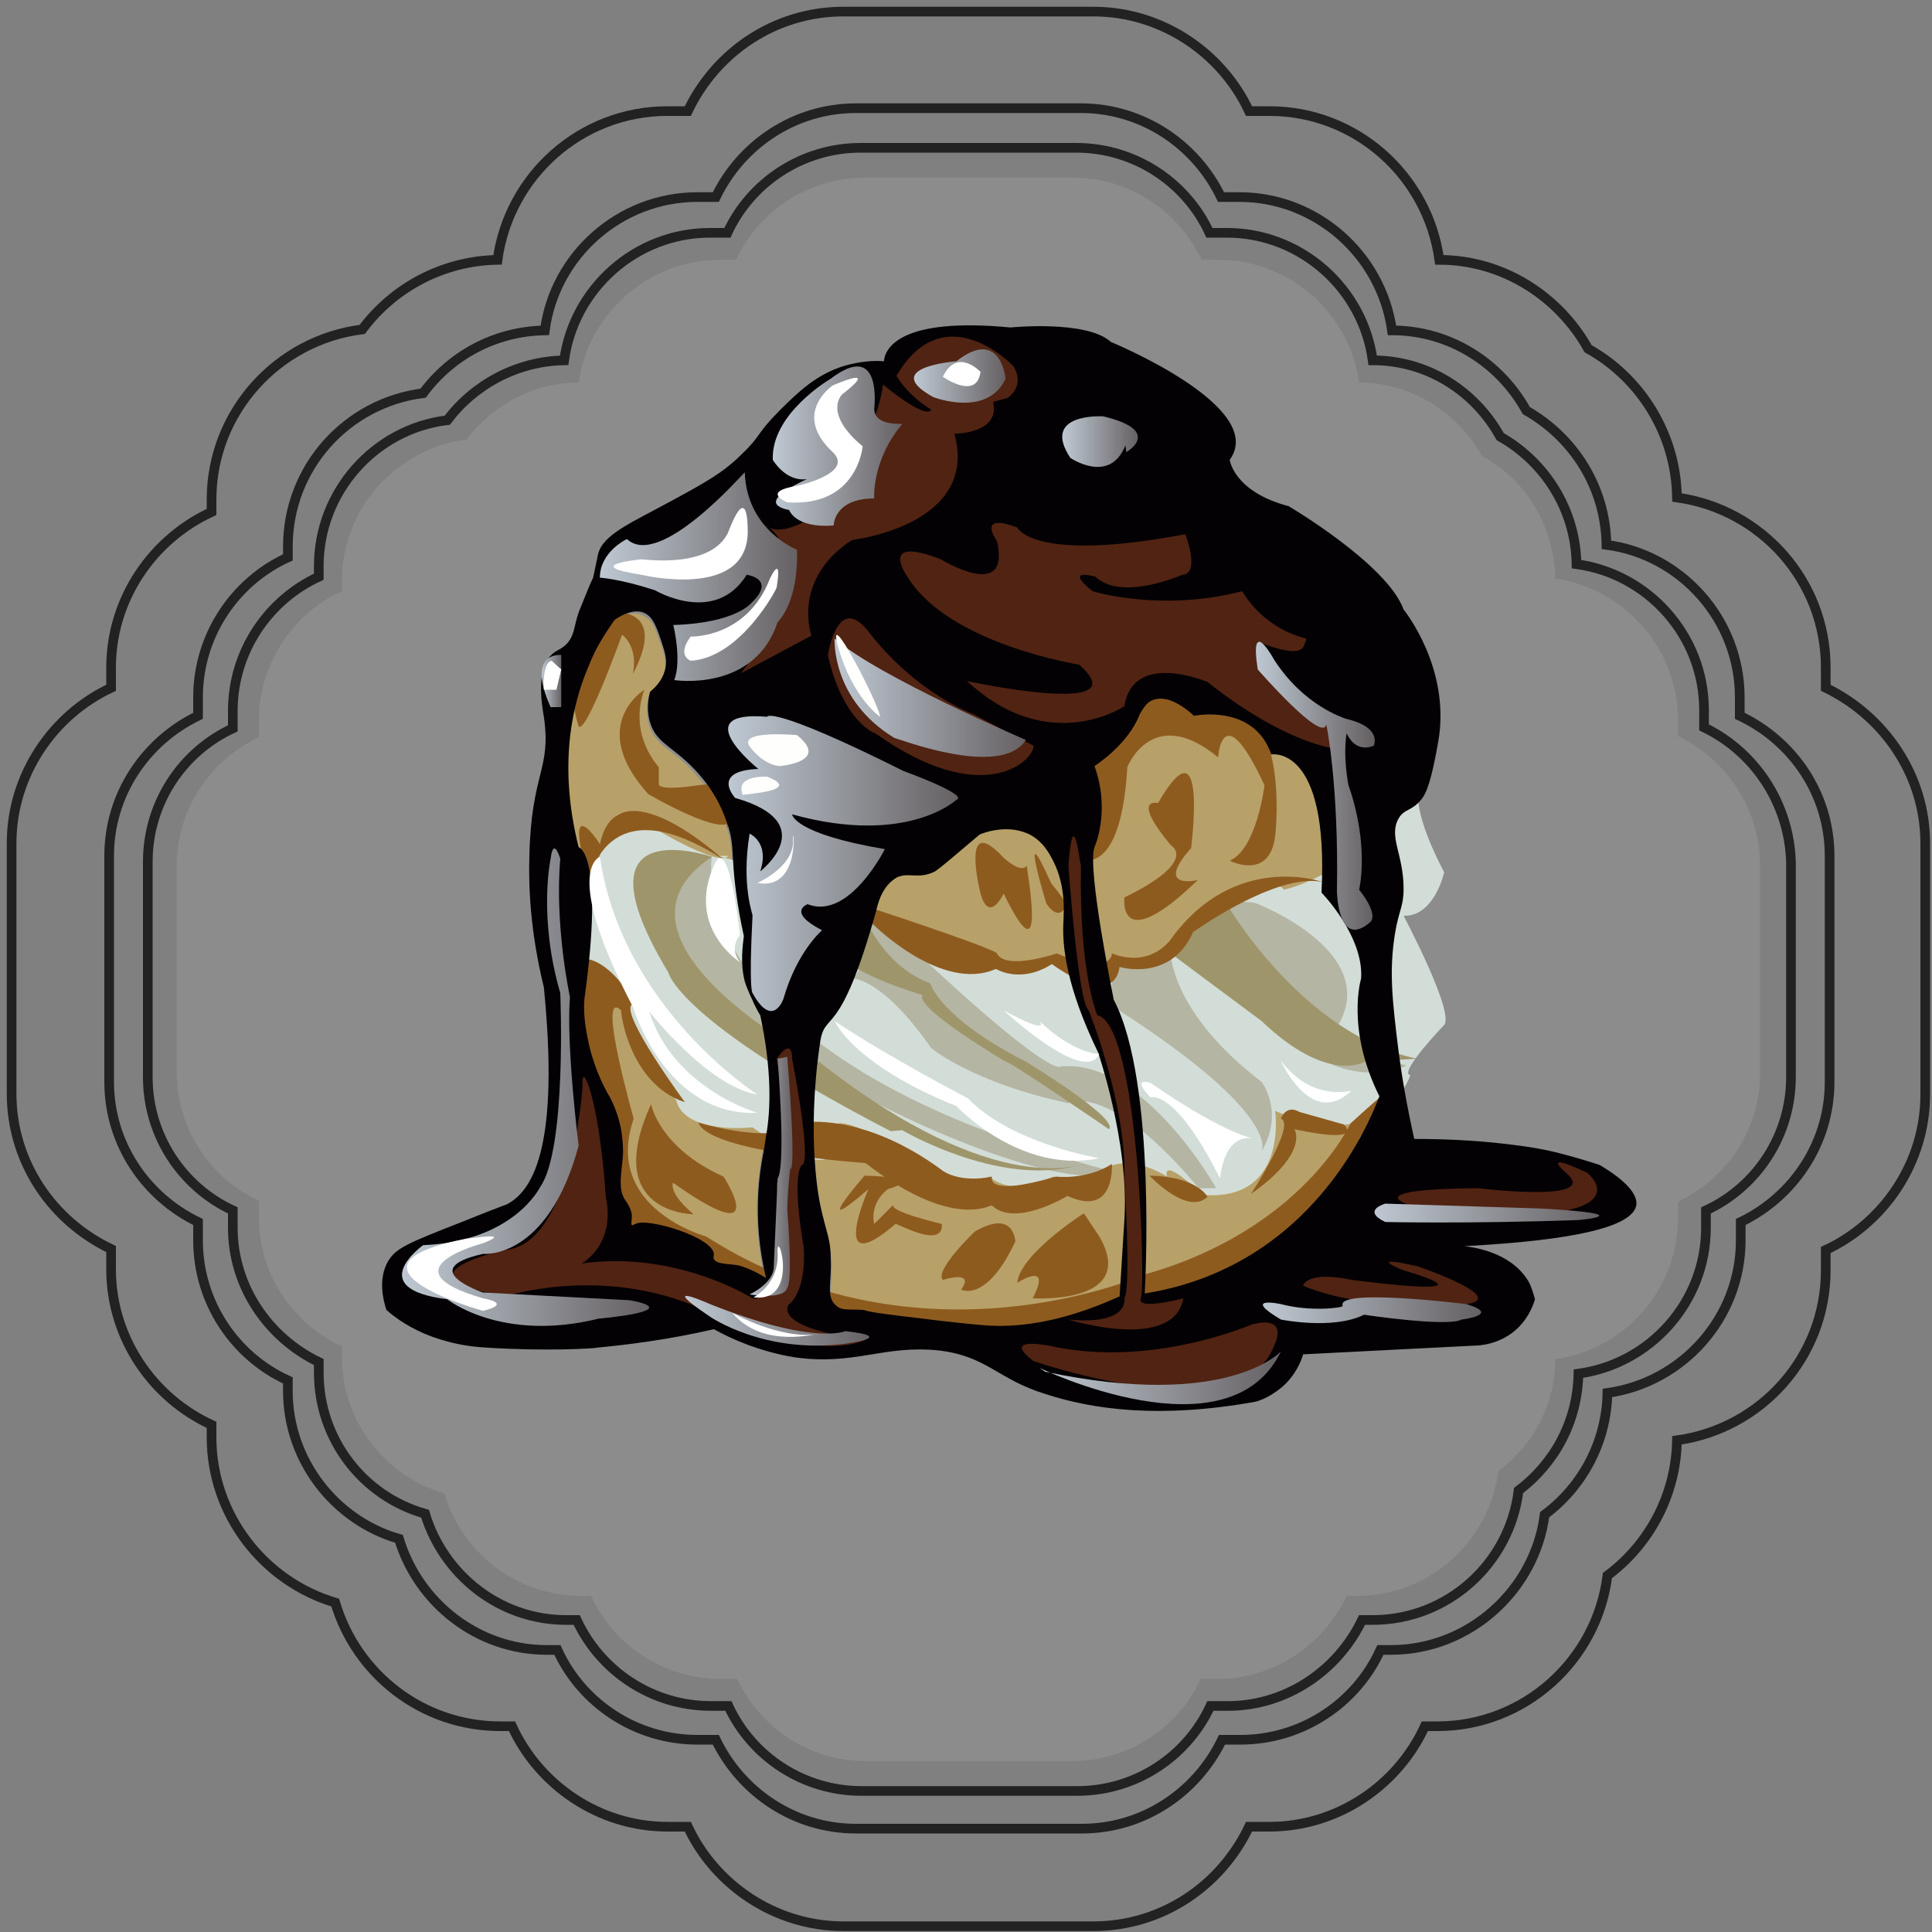 <?xml version="1.0" encoding="utf-8"?>
<svg version="1.1" id="Capa_1" xmlns="http://www.w3.org/2000/svg" xmlns:xlink="http://www.w3.org/1999/xlink" x="0px" y="0px"
	 viewBox="0 0 200 200" style="enable-background:new 0 0 200 200;" xml:space="preserve">
<rect x="0" y="0" width="200" height="200" fill="#808080" stroke="none"/>
<style type="text/css">
	.st0{fill:transparent;stroke:#222;stroke-miterlimit:10;opacity:1;}
	.st1{opacity:.1;fill:#fff;}
	.st2{fill:#B8A168;}
	.st3{fill:#D3DDD7;}
	.st4{fill:#B4B5A3;}
	.st5{fill:#9F956B;}
	.st6{fill:#8E5B1F;}
	.st7{fill:url(#XMLID_2_);}
	.st8{fill:#512312;}
	.st9{fill:url(#XMLID_3_);}
	.st10{fill:url(#XMLID_86_);}
	.st11{fill:url(#XMLID_87_);}
	.st12{fill:url(#XMLID_88_);}
	.st13{fill:url(#XMLID_89_);}
	.st14{fill:url(#XMLID_90_);}
	.st15{fill:url(#XMLID_91_);}
	.st16{fill:url(#XMLID_92_);}
	.st17{fill:url(#XMLID_93_);}
	.st18{fill:url(#XMLID_94_);}
	.st19{fill:url(#XMLID_95_);}
	.st20{fill:url(#XMLID_96_);}
	.st21{fill:url(#XMLID_97_);}
	.st22{fill:url(#XMLID_98_);}
	.st23{fill:url(#XMLID_99_);}
	.st24{fill:url(#XMLID_100_);}
	.st25{fill:url(#XMLID_101_);}
	.st26{fill:url(#XMLID_102_);}
	.st27{fill:#FFFFFF;}
	.st28{fill:#FEFEFD;}
</style>
<g id="ejemplo5">
	<path id="XMLID_83_" class="st0" d="M189,71.2v-2.1c0-9-6.7-16.4-15.4-17.6c-0.1-6.6-3.8-12.4-9.2-15.4c-3-5.4-8.8-9.2-15.4-9.2
		c-1.2-8.7-8.6-15.4-17.6-15.4h-2.1c-2.8-6-9-10.3-16.1-10.3H87.3c-7.1,0-13.2,4.2-16.1,10.3h-2.1c-9,0-16.4,6.7-17.6,15.4
		c-5.7,0.1-10.8,2.9-14,7.2c-8.8,1.1-15.6,8.6-15.6,17.6V53c-6.1,2.8-10.4,9-10.4,16.1v2.1c-6,2.8-10.3,9-10.3,16.1v25.9
		c0,7.1,4.2,13.2,10.3,16.1v2.1c0,7.1,4.3,13.3,10.4,16.1v1.3c0,8,5.4,14.9,12.8,17.1c2.2,7.4,9,12.8,17.1,12.8H53
		c2.8,6.1,9,10.4,16.1,10.4h2.1c2.8,6,9,10.3,16.1,10.3h25.9c7.1,0,13.2-4.2,16.1-10.3h2.1c7.1,0,13.3-4.3,16.1-10.4h1.3
		c9,0,16.5-6.8,17.6-15.6c4.3-3.2,7.1-8.3,7.2-14c8.7-1.2,15.4-8.6,15.4-17.6v-2.1c6-2.8,10.3-9,10.3-16.1V87.3
		C199.3,80.2,195,74.1,189,71.2z"/>
	<path id="XMLID_82_" class="st0" d="M180.1,74.1v-1.9c0-8.1-6.1-14.8-13.8-15.8c-0.1-6-3.4-11.1-8.3-13.9
		c-2.7-4.9-7.9-8.3-13.9-8.3c-1.1-7.8-7.8-13.8-15.8-13.8h-1.9c-2.6-5.4-8.1-9.2-14.5-9.2H88.6c-6.4,0-11.9,3.8-14.5,9.2h-1.9
		c-8.1,0-14.8,6.1-15.8,13.8c-5.2,0.1-9.7,2.6-12.6,6.5c-7.9,1-14,7.7-14,15.9v1.1c-5.5,2.5-9.3,8.1-9.3,14.5v1.9
		c-5.4,2.6-9.2,8.1-9.2,14.5V112c0,6.4,3.8,11.9,9.2,14.5v1.9c0,6.4,3.8,12,9.3,14.5v1.1c0,7.2,4.9,13.4,11.5,15.3
		c2,6.6,8.1,11.5,15.3,11.5h1.1c2.5,5.5,8.1,9.3,14.5,9.3h1.9c2.6,5.4,8.1,9.2,14.5,9.2h23.4c6.4,0,11.9-3.8,14.5-9.2h1.9
		c6.4,0,12-3.8,14.5-9.3h1.1c8.1,0,14.9-6.2,15.9-14c3.9-2.9,6.4-7.5,6.5-12.6c7.8-1.1,13.8-7.8,13.8-15.8v-1.9
		c5.4-2.6,9.2-8.1,9.2-14.5V88.6C189.4,82.2,185.6,76.7,180.1,74.1z"/>
	<path id="XMLID_81_" class="st0" d="M176.4,75.3v-1.8c0-7.7-5.8-14.1-13.2-15.1c-0.1-5.7-3.3-10.6-7.9-13.2
		c-2.6-4.7-7.5-7.9-13.2-7.9c-1-7.4-7.4-13.2-15.1-13.2h-1.8c-2.4-5.2-7.7-8.8-13.8-8.8H89.1c-6.1,0-11.4,3.6-13.8,8.8h-1.8
		c-7.7,0-14.1,5.8-15.1,13.2c-4.9,0.1-9.3,2.5-12.1,6.2C38.8,44.4,33,50.9,33,58.6v1.1c-5.2,2.4-8.9,7.7-8.9,13.9v1.8
		c-5.2,2.4-8.8,7.7-8.8,13.8v22.3c0,6.1,3.6,11.4,8.8,13.8v1.8c0,6.1,3.7,11.4,8.9,13.9v1.1c0,6.9,4.6,12.8,11,14.6
		c1.9,6.3,7.7,11,14.6,11h1.1c2.4,5.2,7.7,8.9,13.9,8.9h1.8c2.4,5.2,7.7,8.8,13.8,8.8h22.3c6.1,0,11.4-3.6,13.8-8.8h1.8
		c6.1,0,11.4-3.7,13.9-8.9h1.1c7.8,0,14.2-5.9,15.1-13.4c3.7-2.8,6.1-7.1,6.2-12.1c7.4-1,13.2-7.4,13.2-15.1v-1.8
		c5.2-2.4,8.8-7.7,8.8-13.8V89.2C185.2,83.1,181.6,77.8,176.4,75.3z"/>
	<path id="XMLID_80_" class="st1" d="M173.7,76.2v-1.7c0-7.4-5.6-13.6-12.7-14.6c-0.1-5.5-3.1-10.3-7.6-12.7
		c-2.5-4.5-7.3-7.6-12.7-7.6c-1-7.2-7.2-12.7-14.6-12.7h-1.7c-2.4-5-7.4-8.5-13.3-8.5H89.5c-5.9,0-11,3.5-13.3,8.5h-1.7
		c-7.4,0-13.6,5.6-14.6,12.7c-4.7,0-9,2.4-11.6,5.9c-7.2,0.9-12.9,7.1-12.9,14.6v1.1c-5.1,2.3-8.6,7.5-8.6,13.4v1.7
		c-5,2.4-8.5,7.4-8.5,13.3V111c0,5.9,3.5,11,8.5,13.3v1.7c0,5.9,3.5,11,8.6,13.4v1.1c0,6.7,4.5,12.3,10.6,14.1
		c1.8,6.1,7.5,10.6,14.1,10.6h1.1c2.3,5.1,7.5,8.6,13.4,8.6h1.7c2.4,5,7.4,8.5,13.3,8.5H111c5.9,0,11-3.5,13.3-8.5h1.7
		c5.9,0,11-3.5,13.4-8.6h1.1c7.5,0,13.7-5.7,14.6-12.9c3.6-2.7,5.9-6.9,5.9-11.6c7.2-1,12.7-7.2,12.7-14.6v-1.7
		c5-2.4,8.5-7.4,8.5-13.3V89.6C182.2,83.7,178.7,78.6,173.7,76.2z"/>
	<g id="ejemplo5_1_">
		<g id="pasta_y_nata_4_">
			<g id="XMLID_76_">
				<path id="XMLID_79_" class="st2" d="M140.8,101.2c0,0-1.6,5.2,1.9,12.2c0,0-5.4,17.5-24.2,20.5c0,0,1.3-21.8-3.2-30.4
					c0,0-2.8-13.6-2-15.8c0,0,1.7-3.7,0-8.4c0,0,3.5-2.2,4.7-5.4c0.2-0.3,0.4-0.7,0.7-1c0,0,1.5-1.9,4.9,1.2c0,0,6.2-1.3,8,4
					c0,0,6-1.1,5.2,14.3C136.7,92.3,141.2,96.8,140.8,101.2z"/>
				<path id="XMLID_78_" class="st2" d="M84.9,124.6c0,0-1.5-6.7,0-16.8c0.5-3.4,2,0,5.8-13.6c0.5-2.3,1.5-3.1,2.2-3.5
					c1.2-0.5,2.1,0.2,3.7-0.5c0.3-0.1,1-0.7,2.2-1.7c0,0,0.6-0.5,2.6-2.2c0.4-0.2,3.1-1.2,5.4,0.1c0.3,0.2,1.2,0.7,2,2.2
					c1.6,2.8,1.3,5.7,1.3,6.5c-0.2,2.7,0.3,7,3.6,13.8c0,0,3.2,9.5,2.8,17.4c-0.5,8-0.5,8-0.5,8c-6.6,3-11.2,3.2-13.9,3
					c-1.3-0.1-4.2-0.4-6.5-0.7c-6.9-0.8-5.4-0.8-6.2-0.9c-1.6-0.1-2.2,0.1-2.8-0.5c-1-0.9-0.4-2.4-0.5-4.7
					C85.9,128.2,85.4,127.8,84.9,124.6z"/>
				<path id="XMLID_77_" class="st2" d="M63.5,64.3c-0.9,1.3-1.9,2.8-2.6,4.6c-3.4,7.8-2,15.3-1.1,18.9c0,0,2.8,0.6,0.6,15.7
					c0,1.1,0.1,2.5,0.3,3.9c0.5,2.8,1.6,5,2.4,6.4c1,2.5,1.3,4.4,1.3,5.7c-0.1,1.9-0.5,3.7,0.2,4.8c0.2,0.4,0.9,1.1,0.7,1.9
					c-0.1,0.2-0.1,0.6,0,0.7c0.1,0.1,0.4-0.1,0.4-0.1c1.2-0.7,8.3,1.4,8.1,3.2c0,0.1-0.1,0.2,0,0.4c0.2,0.6,1.5,0.5,2.6,0.7
					c0.7,0.1,1.7,0.4,2.8,1.3c-0.6-2.5-1.2-6.4-0.6-11c0.2-1.6,0.4-2.2,0.6-3.7c0.4-2.8,0.6-6.9-0.6-12.3c-0.2-0.3-0.5-0.7-0.7-1.3
					c-0.1-0.1-0.6-1.2-0.9-2.2c-0.5-1.9-0.3-3.7-0.1-4.7c-0.7-3.2-1-5.7-1.1-7.6c-0.1-1.7-0.1-2.5-0.5-3.7c-0.1-0.5-0.8-2.9-3-5.4
					c-2.5-3-4.4-3.1-5.1-5.4c-0.4-1.3-0.2-2.5,0-3.2c0.4-0.4,1.2-1,1.5-2.1c0.4-1.3,0-2.4-0.5-3.6c-0.4-1.3-0.7-2-1.5-2.4
					C65.3,62.9,63.6,64.3,63.5,64.3z"/>
			</g>
			<path id="nata_4_" class="st3" d="M75.4,88.6c-1.1,1.3-8.9-3.6-8.9-3.6c-4-3.5-4.5,4.6-4.5,4.6v0.6c-1.2,2.8-1.2,11.4-1.2,11.4
				c1.4-2.6,4.2,2.5,4.2,2.5c-2.8-0.5,5,9.8,5,9.8c0.9,3.6,7.9,2.8,7.9,2.8c9.5,6.8,8.9,1.2,8.9,1.2c-2.1-3.6,4.3-0.1,4.3-0.1
				c8.7,6.1,11.3,4,11.3,4c2.8,2.3,6.6,0,6.6,0c4.1,1.8,4.4,0,4.4,0c2.8-3.1,7.4,0,7.4,0c-0.5-2.2,3.7,1.9,3.7,1.9
				c8.9,0.7,7.5-8.7,7.5-8.7c11.3,4.8,14-3.7,14-3.7c-1.3-0.2,3.5-5.2,3.5-5.2c1.1-1.3-4.2-11.3-4.2-11.3c3.2,0.1,4.2-4.5,4.2-4.5
				c-4.5-8.6-2.1-10.1-2.1-10.1c-6.4,10.4-14.5,11.9-14.5,11.9c-1.1-1.9-8.7,3.2-8.7,3.2c-3.2,7.2-14.3,4.2-14.3,4.2
				c-12.3,2.6-17-1.7-17-1.7c-5.6-6-18.6-9.2-18.6-9.2"/>
			<g id="nata_m_4_">
				<path id="XMLID_75_" class="st4" d="M118.2,99.7c-5-0.4-2.5,4.8-2.5,4.8c17.1,11,14.9,14.7,14.9,14.7c2.4-4.1,0-7.2,0-7.2
					c-9.4-7.2-9.4-13.3-9.4-13.3C121.6,98.9,119.4,99.8,118.2,99.7z"/>
				<path id="XMLID_74_" class="st4" d="M138.3,106.5c5.1-7.9-8.3-13-8.3-13s-4.2-1.3-7.6,4.3c1.9,2.1,4.2,4.3,7,6.6
					c2,1.6,4,3,5.8,4.1c0.7,0.7,2.8,2.2,5.9,2.5c2,0.1,3.7-0.3,4.5-0.7c-1.6-0.4-3.7-1.1-5.8-2.6
					C139.3,107.4,138.7,106.9,138.3,106.5z"/>
				<path id="XMLID_73_" class="st4" d="M90.2,95.6c0,0-0.5,4.2-1.9,5.7c0,0,3-0.1,8.1,7.2c0,0,4.3,3.6,14.2,5.7
					c0,0,4.1-2.4,13.5,8.8h1.8c0,0-7.5-13.4-16.1-12.6c0,0-0.7,1.5-14.8-11.7C94.8,98.7,89.8,94.5,90.2,95.6z"/>
				<path id="XMLID_72_" class="st4" d="M73.7,88.6c0,0-4,20.6,41.2,32.6C108.6,125.6,52.8,99.2,73.7,88.6z"/>
			</g>
			<g id="sombra_4_">
				<path id="XMLID_71_" class="st5" d="M74.6,88.5"/>
				<path id="XMLID_70_" class="st5" d="M93.4,117c0,0,10.7,6.3,18.9,3.4c0,0-8.9,4.1-27.4-10.4c0,0-24.2-12.7-11.2-21.3
					c0,0-14.8-5.1-4.5,12c0,0,1,5,23,16.4"/>
				<path id="XMLID_69_" class="st5" d="M89.3,94.5c0,0,1.9,5.4,7,7.3c0,0,1,3.6,9.9,8.1c0,0,9.7,5.9,8.6,7c0,0-10.5-7.2-10.7-7
					c0,0-9.5-5.6-8.6-6.9c0,0-9-2.6-9-5.1L89.3,94.5z"/>
				<path id="XMLID_68_" class="st5" d="M146.7,109.6c-11.9-2.5-19.7-16-19.7-16l-2.5,1.6l-3.3,3.5l9.4,7c6.9,6.6,10.7,4.2,10.7,4.2
					L146.7,109.6z"/>
			</g>
		</g>
		<g id="sombra_pasta_4_">
			<path id="XMLID_67_" class="st6" d="M65.5,69.8c0,0,0.7-2.6-1.1-4.1c0,0-3.7,10.3-4.5,9.5c0,0-2.9-8.3,3.6-11.8
				C63.5,63.4,69.2,62.8,65.5,69.8z"/>
			<path id="XMLID_66_" class="st6" d="M75.2,85.8l0.4-2.6c0,0,0.7-2.5-3.4-1.9s-4-0.1-4-0.1v-1.8c0,0-3.2-3.3-1.5-8
				c0,0-6,3.7,0.4,10.8c0,0,8.2,4.8,8.6,2.6"/>
			<path id="XMLID_65_" class="st6" d="M61,91.2c0,0,1.6-10.2,13.9-2.2c0,0-11-10.2-12.8-1.6C62.1,87.3,58.1,81.3,61,91.2z"/>
			<path id="XMLID_64_" class="st6" d="M89,93.6c14.9,4.9,14.2,5.1,14.2,5.1c0.9,1.8,6.2,0,6.2,0c5.8,2.4,5.7,0,5.7,0
				c4.2,1.6,6.2-1.6,6.2-1.6c6.6-9,15.6-5.8,15.6-5.8c-4.8-1-13.4,5.2-13.4,5.2c-2.3,5.2-7.6,3.6-7.6,3.6c-0.7,4.5-7-0.3-7-0.3
				c-3.3,2.1-5.8,0.5-5.8,0.5c-5.6,2.5-12.7-4.6-12.7-4.6S87.2,93,89,93.6z"/>
			<path id="XMLID_63_" class="st6" d="M103.9,92.5c0,0-1.5,3.2-2.4,0c0,0-2.2-8.7,2.4-3.7c0,0,1.8,1.7,2.4,0.8
				C106.2,89.6,108.6,102.2,103.9,92.5z"/>
			<path id="XMLID_62_" class="st6" d="M110.1,94.2c0,0-0.7,1-1.8-0.7c0,0-3-9.9,0.5-2.1C108.8,91.5,111.3,94.2,110.1,94.2z"/>
			<path id="XMLID_61_" class="st6" d="M112.5,89c0,0,3.6,1,4.2-9.6c0,0,2.6-6.6,9.4-1c0,0,0.4-6.6,4.8,2.9c0,0-0.8,6.6-3.6,7.8
				c0,0,4.1,2.1,4.7-2.5c0,0,1.4-11.3-4.1-13.8l-3.9,0.5c0,0-6.6-7.2-11.6,6.1L112.5,89L112.5,89z"/>
			<path id="XMLID_60_" class="st6" d="M121.2,87.5c0,0,3,1.6-4.8,5.4c0,0-0.8,6.3,7.6-1.8c0,0-4.6,1.1-0.7-3.3
				c0,0,1.8-13.7-3.4-4.7C120,83.2,116.9,82.3,121.2,87.5z"/>
			<path id="XMLID_59_" class="st6" d="M70.9,114.1c0,0-6.7-9.1-5.5-10.1c-0.7-4.2-12.6-12.2-1.6,11.8c0,0-5,12.1,5.3,13.1
				c0,0,19.8,16.3,47.3,6.8c1.1,2.5,19.5-2.1,24.4-18c0,0,9.1-10.7-1-1.4c0,0-5,11-21.2,15.6c0,0-23.1,10.4-45.5-3.9
				c0,0-10.7-2.9-7.5-12.2c0,0-3.9-13.7-1.3-11.2C64.2,104.6,65.1,112.2,70.9,114.1z"/>
			<path id="XMLID_58_" class="st6" d="M139.1,116.4c0,0,2.4,2.1-5.1,0.5c0,0,1.6,2.4-4.5,6.7c0,0,4.7-7.2,3.1-7.8
				c0,0,0.5-1.5,1.9-0.7L139.1,116.4z"/>
			<path id="XMLID_57_" class="st6" d="M89.6,120.4c0,0-16.3-1.1-17.3-4.2c0,0,8,2.5,10.8,0c0,0,6.3-1.1,14.5,5c0,0,1.7,1.3,5.1,0.6
				c0,0-0.9,2.2,6.6,0c0,0,3.1,0.4,5.8-1.3c0,0,0.4,5.6-4.6,3.3c0,0-5.4,3.3-7.8,1C102.6,124.6,98.8,127.5,89.6,120.4z"/>
			<path id="XMLID_56_" class="st6" d="M125,123.9c0,0-1-2.1-6-2.2C119,121.7,122.9,125.9,125,123.9z"/>
			<path id="XMLID_55_" class="st6" d="M70,122c0,0-1.6,0.8,1.8,3.7c0,0-9.6,0-4.4-11.4c0,0,0.8,4.5,7.5,7.5c0,0,5.4,8.3-5.7,0.3"/>
			<path id="XMLID_54_" class="st6" d="M101.9,127.5"/>
			<path id="XMLID_53_" class="st6" d="M105.1,128.5c0,0-0.1-3.4-4.2-1c0,0-4.2,4-3.3,5c0,0,3.4-1.1,1.9,1c0,0,2.7,1.5,5.8-5.4"/>
			<path id="XMLID_52_" class="st6" d="M112.2,125.6c0,0-6.6,4.2-6.9,7.2c0,0,3.7-2.4,1.6,1.6c0,0,11,0.7,6.9-6.4L112.2,125.6z"/>
			<path id="XMLID_51_" class="st6" d="M97.5,126.7c0,0-5.6-1.3-5-2l-2,2c0,0-0.6-2,1.4-3.6c0,0,4.5-1.2-2.4-1.4c0,0-6,6.9,0.4,1.4
				c0,0-4.3,9.7,2.8,3.6C92.8,126.6,97.7,129.4,97.5,126.7z"/>
		</g>
		<g id="choco_negro_4_">
			
				<linearGradient id="XMLID_2_" gradientUnits="userSpaceOnUse" x1="39.35" y1="110.217" x2="169.557" y2="110.217" gradientTransform="matrix(1 0 0 -1 0 200.11)">
				<stop  offset="0" style="stop-color:#030104"/>
				<stop  offset="1" style="stop-color:#030104"/>
			</linearGradient>
			<path id="XMLID_46_" class="st7" d="M169.4,124.7c0.1-1.1-1.1-2.5-3.8-4.1c-0.9-0.3-2.2-0.7-3.7-1.1c-1.1-0.3-2.8-0.7-5.4-1
				c-2.3-0.3-5.7-0.6-10.1-0.6c-0.8-3.6-1.3-6.6-1.6-8.9c-0.7-5.6-1-8.5-0.4-12.3c0.4-2.5,0.9-2.8,0.9-4.7c0-3.6-1.6-5.4-0.5-7.3
				c0.6-1,1.3-0.7,2.3-1.9c0.6-0.7,1.1-2.1,1.8-6.1c1.3-7.6-3.6-13.6-3.6-13.6c-1.7-4.7-11.9-10.7-11.9-10.7
				c-5.7-1.5-6.1-4.8-6.1-4.8c4-5.5-12.3-12.2-12.3-12.2c-2.5-2.3-10.4-1.5-10.4-1.5c-11.5-1.1-13,2.2-13.1,3.5
				c-1-0.1-2.5,0-4.2,0.5c-2.8,0.9-4.6,2.6-6.6,4.6c-2.4,2.4-1.9,2.6-3.9,4.5c-1.9,1.9-3.7,2.9-7.2,4.8c-4.2,2.3-7.2,3.5-7.7,5.6
				c0,0,0,0.1-0.5,2.4c-0.4,0.8-0.8,1.9-1.3,3.1c-0.7,1.6-0.5,2.6-1.3,3.6c-0.6,0.7-1,0.7-1.5,1.1c-1.9,1.5-1.2,5.4-1,6.6
				c0.8,5.5-1.3,5.7-1.5,14.4c-0.1,3.2,0.1,7.9,1.5,13.6c1.6,16.1-1,20.9-3.7,22.4c-0.1,0.1-0.1,0-4.8,1.9c-5.6,2.2-6.9,2.7-7.7,4.2
				c-0.9,1.7-0.5,3.7-0.1,4.9c1,0.9,2.6,2,4.8,2.8c2,0.7,3.7,1,5.5,1.1c6.2,0.4,11.2,0.1,11.6,0c3.1-0.3,7.2-0.8,12-1.9
				c1.8,1,4.7,2.3,8.3,2.9c6.3,0.9,9.2-1.3,15-0.7c5,0.6,6.1,3,11,4.5c4.9,1.6,11.8,2.6,21.8,0.8c0.7-0.2,1.6-0.6,2.7-1.5
				c1.4-1.2,2-2.7,2.2-3.4c5.9-0.3,11.8-0.6,17.7-0.9c0.5,0,2.8-0.1,4.6-1.9c1-1,1.5-2.2,1.7-2.9c-0.2-0.7-0.4-1.4-0.7-1.9
				c-1.9-3.1-5.9-3.5-6.6-3.6C163,128.4,169.1,127,169.4,124.7z M79.3,117.6c-0.2,1.5-0.4,2.2-0.6,3.7c-0.6,4.7,0,8.5,0.6,11
				c-1.1-0.7-2.1-1.1-2.8-1.3c-1.1-0.2-2.4-0.1-2.6-0.7c-0.1-0.1,0-0.2,0-0.4c0.1-1.8-7-3.9-8.1-3.2c-0.1,0-0.3,0.2-0.4,0.1
				c-0.1-0.1,0-0.4,0-0.7c0.1-0.8-0.5-1.6-0.7-1.9c-0.8-1.2-0.3-3-0.2-4.8c0-1.3-0.1-3.3-1.3-5.7c-0.9-1.5-1.9-3.7-2.4-6.4
				c-0.3-1.5-0.4-2.8-0.3-3.9c2.1-15.1-0.6-15.7-0.6-15.7c-0.9-3.6-2.3-11.1,1.1-18.9c0.7-1.8,1.7-3.3,2.6-4.6
				c0.1-0.1,1.9-1.4,3.2-0.7c0.7,0.4,1,1,1.5,2.4c0.4,1.3,0.9,2.3,0.5,3.6c-0.3,1-1,1.7-1.5,2.1c-0.2,0.7-0.4,1.9,0,3.2
				c0.7,2.3,2.6,2.5,5.1,5.4c2.2,2.5,2.8,4.9,3,5.4c0.4,1.3,0.4,2,0.5,3.7c0.1,1.8,0.4,4.4,1.1,7.6c-0.1,0.9-0.4,2.8,0.1,4.7
				c0.3,1,0.9,2.1,0.9,2.2c0.3,0.6,0.5,1,0.7,1.3C79.9,110.7,79.8,114.9,79.3,117.6z M116.4,126.2c-0.5,8-0.5,8-0.5,8
				c-6.6,3-11.2,3.2-13.9,3c-1.3-0.1-4.2-0.4-6.5-0.7c-6.9-0.8-5.4-0.8-6.2-0.9c-1.6-0.1-2.2,0.1-2.8-0.5c-1-0.9-0.4-2.4-0.5-4.7
				c0-2.2-0.4-2.5-1.1-5.7c0,0-1.5-6.7,0-16.8c0.5-3.4,2,0,5.8-13.6c0.5-2.3,1.5-3.1,2.2-3.5c1.2-0.5,2.1,0.2,3.7-0.5
				c0.3-0.1,1-0.7,2.2-1.7c0,0,0.6-0.5,2.6-2.2c0.4-0.2,3.1-1.2,5.4,0.1c0.3,0.2,1.2,0.7,2,2.2c1.6,2.8,1.3,5.7,1.3,6.5
				c-0.2,2.7,0.3,7,3.6,13.8C113.6,108.8,116.9,118.2,116.4,126.2z M118.5,133.9c0,0,1.3-21.8-3.2-30.4c0,0-2.8-13.6-2-15.8
				c0,0,1.7-3.7,0-8.4c0,0,3.5-2.2,4.7-5.4c0.2-0.3,0.4-0.7,0.7-1c0,0,1.5-1.9,4.9,1.2c0,0,6.2-1.3,8,4c0,0,6-1.1,5.2,14.3
				c0,0,4.4,4.5,4.1,8.9c0,0-1.6,5.2,1.9,12.2C142.7,113.4,137.3,130.9,118.5,133.9z"/>
		</g>
		<g id="choco_medio_4_">
			<path id="XMLID_45_" class="st8" d="M104.3,41.2c0,0,1.9-1.2,0.6-3.3c0,0-7.1-7.5-12.1,1c0,0,1.1,2,3.6,3.5c0,0-0.2,1.3-5-2.6
				c0,0-0.4,6-7.4,13.8c0,0-3.4,2.2-4.8,0.7c0,0,6.6,3.6-2.5,15.4l7.3-3.9c0,0-2.1-5.8,4.2-9.9c0,0,13.2-1.5,10.6-11
				c0,0,4.8,0,4-3.3L104.3,41.2z"/>
			<path id="XMLID_44_" class="st8" d="M85.7,67.8c0.1-0.5,1.1-6.5,4.3-2.3c4.9,6.3,10.7,8.4,10.7,8.4l6.3,3.3
				c0,1.6-5.3,6.6-16.4-1.3C90.6,76,87.2,74.6,85.7,67.8"/>
			<path id="XMLID_43_" class="st8" d="M135.2,66.4c-0.4,0.1,0.5,2.2-5.1,0l7.2,8.6l1,2.5c0,0-5.1-0.4-13.3-6.9c0,0-7.7-3.3-8.6,2.5
				c0,0-7.8,5.3-16.3-2.6c0,0,18,3.9,11.6-1.7c0,0-13.4-2.1-17.7-9c0,0-3.3-4.5,3.4-1.9c0,0,7.3,4.5,5.8-1.9c0,0-2.2-3,2.1-1.4
				c0,0,1.6,3.7,17.4,0.7c0,0,1.6,4.1-0.3,4.2c0,0-6.3,2.8-9,0.2c0,0-3.4-1-0.3,1.5c0,0,7,2.2,15.5,0c0,0,1.9,3.7,6.6,4.9"/>
			<path id="XMLID_42_" class="st8" d="M82,109.6c0,0,0.1-2.4-1.6,0c0,0,1.9,9.6,0,12.9c0,0,1,12.5-2.5,11.9c0,0-7.9-5-17.7-3.6
				c0,0,3.6-1.9,2.5-7c0,0-0.4-7.1-1.7-11.2c0,0-0.8-2.5-0.7,0c0,0-1.1,16.2-8,16.8c0,0-12.2,2.6,0,4.8c0,0,9.4-3.1,19.4,0.9
				c0,0,11.9,6.2,17.9,3.6c0,0-9.1-1-8-3.6c0,0,1.9-1.2,1.6-6c0,0-1.3-7.1-0.2-8.5C83.1,120.6,84.1,120.7,82,109.6z"/>
			<path id="XMLID_41_" class="st8" d="M110.6,89.6c0,0,1,14.2,2.1,15c0,0,3.9,9.6,3.7,17.3c0,0,0.7,11.3,0,12.5
				c0,0,0.6,2.8-5.8,2.2c0,0,10.9,3.4,11.9-2.2c0,0-4.9,1.3-4.4,0c0.5-1.2-0.2-28.4-4.5-29.3c0,0-1.9-4.2-1.7-15.5
				C111.8,89.6,111.1,82.8,110.6,89.6z"/>
			<path id="XMLID_40_" class="st8" d="M108.6,139.3c0,0-5.1-1-1.6,1.6c0,0,21.5,7.5,24.9-1.6c0,0,1.7-3.2-2.3-2.2
				C129.6,137.1,119.1,141.7,108.6,139.3z"/>
			<path id="XMLID_39_" class="st8" d="M146.8,131.1c0,0,10.8,3.7,3.9,4c0,0-9.7,0.6-15.8-2c0,0,0.3-1.6,5.1-0.6c0,0,15.7,2.1,5.3-1
				C145.2,131.5,141.1,129.8,146.8,131.1z"/>
			<path id="XMLID_38_" class="st8" d="M162.1,121.4c-0.2-0.2-2.7-2.3,2.2,0c0,0,3.4,2.7-2.1,3.9c0,0-14.3,0.9-16.4-0.6
				c0,0-5.2-1.6,7.2-1.7C153,123,165.9,124.6,162.1,121.4z"/>
		</g>
		<g id="blanco_medio_4_">
			
				<linearGradient id="XMLID_3_" gradientUnits="userSpaceOnUse" x1="62.087" y1="140.461" x2="82.482" y2="140.461" gradientTransform="matrix(1 0 0 -1 0 200.11)">
				<stop  offset="0" style="stop-color:#BEC8D2"/>
				<stop  offset="1" style="stop-color:#666163"/>
			</linearGradient>
			<path id="XMLID_37_" class="st9" d="M64.9,55.8c0,0-2.8,1.3-2.8,4c0,0,2,0.1,5.7,1.3c0,0,6.2,3.7,9.5-1.6c0,0,3.1,0.4,0.5,2.9
				c0,0-1.6,2.1-8.1,2.3c0,0,0.9,3.6,0.1,5.7c0,0,8.3,1.3,10.7-6c0,0,2.2-2,2-7.5c0,0-5.2-2-5.4-8C77,48.9,68.3,59,64.9,55.8z"/>
			
				<linearGradient id="XMLID_86_" gradientUnits="userSpaceOnUse" x1="80.097" y1="153.907" x2="93.521" y2="153.907" gradientTransform="matrix(1 0 0 -1 0 200.11)">
				<stop  offset="0" style="stop-color:#BEC8D2"/>
				<stop  offset="1" style="stop-color:#666163"/>
			</linearGradient>
			<path id="XMLID_36_" class="st10" d="M90.5,42.3c0,0,0.9-7.2-4.5-3.1c0,0-6.2,3.6-6,8.4c0,0,2,3.5,5.2,1.3c0,0-8,3-3.5,3.9
				c0,0,0.6,1.9,4.6,1.6c0,0,0-2.8,4.2-2.8c0,0-0.3-3.9,2.9-7.7C93.5,43.8,90.5,44.2,90.5,42.3z"/>
			
				<linearGradient id="XMLID_87_" gradientUnits="userSpaceOnUse" x1="56.09" y1="129.548" x2="58.112" y2="129.548" gradientTransform="matrix(1 0 0 -1 0 200.11)">
				<stop  offset="0" style="stop-color:#BEC8D2"/>
				<stop  offset="1" style="stop-color:#666163"/>
			</linearGradient>
			<path id="XMLID_35_" class="st11" d="M58.1,67.8c0,0-3.7-0.4-1.1,5.4h1.1V67.8z"/>
			
				<linearGradient id="XMLID_88_" gradientUnits="userSpaceOnUse" x1="41.721" y1="87.515" x2="67.147" y2="87.515" gradientTransform="matrix(1 0 0 -1 0 200.11)">
				<stop  offset="0" style="stop-color:#BEC8D2"/>
				<stop  offset="1" style="stop-color:#666163"/>
			</linearGradient>
			<path id="XMLID_34_" class="st12" d="M65.2,134.6L50,133.8c0,0-7.1-2.4,0-4c0,0,6.7,0.7,9.9-11.2c0,0-1.3-10.3-0.9-15.4
				c0,0-1.6-7.3-1-14.3c0,0-0.7-2.4-1,0c0,0-1.3,6,1,13.9c0,0,0.7,16.2-2.1,20.1c0,0-2.7,5.6-12.1,6c0,0-6.3,4.5,2.5,5.6
				c0,0,5.6,4.5,15.7,2C62.1,136.5,71.1,135.7,65.2,134.6z"/>
			
				<linearGradient id="XMLID_89_" gradientUnits="userSpaceOnUse" x1="73.522" y1="65.103" x2="73.522" y2="65.103" gradientTransform="matrix(1 0 0 -1 0 200.11)">
				<stop  offset="0" style="stop-color:#BEC8D2"/>
				<stop  offset="1" style="stop-color:#666163"/>
			</linearGradient>
			<path id="XMLID_33_" class="st13" d="M73.5,135"/>
			
				<linearGradient id="XMLID_90_" gradientUnits="userSpaceOnUse" x1="70.938" y1="63.419" x2="90.057" y2="63.419" gradientTransform="matrix(1 0 0 -1 0 200.11)">
				<stop  offset="0" style="stop-color:#BEC8D2"/>
				<stop  offset="1" style="stop-color:#666163"/>
			</linearGradient>
			<path id="XMLID_32_" class="st14" d="M73.5,135c0,0-5.8-2.6,0,1.3c0,0,5.6,3.9,14,2.8c0,0,5.6-0.7,0-1.3
				C87.5,137.8,84.3,139.3,73.5,135z"/>
			
				<linearGradient id="XMLID_91_" gradientUnits="userSpaceOnUse" x1="77.603" y1="78.231" x2="82.035" y2="78.231" gradientTransform="matrix(1 0 0 -1 0 200.11)">
				<stop  offset="0" style="stop-color:#BEC8D2"/>
				<stop  offset="1" style="stop-color:#666163"/>
			</linearGradient>
			<path id="XMLID_31_" class="st15" d="M80.5,109.6c0,0,0.9,11,0,12.4l-0.4,9.2c0,0,0.1,1.5-2.5,2.8c0,0,3.6,0.6,3.9-0.7
				c0,0,0.6-0.1,0-8.1c0,0,0-1.5,0.3-4.2c0,0,0.7,1-0.3-11.6L80.5,109.6L80.5,109.6z"/>
			
				<linearGradient id="XMLID_92_" gradientUnits="userSpaceOnUse" x1="94.642" y1="161.196" x2="104.085" y2="161.196" gradientTransform="matrix(1 0 0 -1 0 200.11)">
				<stop  offset="0" style="stop-color:#BEC8D2"/>
				<stop  offset="1" style="stop-color:#666163"/>
			</linearGradient>
			<path id="XMLID_30_" class="st16" d="M99,37.4c0,0-8,0.6-2.4,3.7c0,0,5.6,2.2,7.5-1.9C104.1,39.2,103.6,33.8,99,37.4z"/>
			
				<linearGradient id="XMLID_93_" gradientUnits="userSpaceOnUse" x1="79.411" y1="125.856" x2="79.411" y2="125.856" gradientTransform="matrix(1 0 0 -1 0 200.11)">
				<stop  offset="0" style="stop-color:#BEC8D2"/>
				<stop  offset="1" style="stop-color:#666163"/>
			</linearGradient>
			<path id="XMLID_29_" class="st17" d="M79.4,74.3"/>
			
				<linearGradient id="XMLID_94_" gradientUnits="userSpaceOnUse" x1="75.387" y1="110.741" x2="99.19" y2="110.741" gradientTransform="matrix(1 0 0 -1 0 200.11)">
				<stop  offset="0" style="stop-color:#BEC8D2"/>
				<stop  offset="1" style="stop-color:#666163"/>
			</linearGradient>
			<path id="XMLID_28_" class="st18" d="M77.6,86.3c0,0,2.1,0.9,1.1,3.9c0,0,6.5-5-2.6-7.6c0,0-2.6-2.8,2.4-3c0,0-7.6-6.1,0.9-5.4
				c0,0,0.3-1.3,14.1,5.6c0,0,6.9,2.5,5.5,3c0,0-5.1,4.8-17,1.5c0,0,0.1,2,9.6,3.6c0,0-3.7,7.4-8,5.7c0,0-2.2,0.8,1.5,2.7
				c0,0-2.6,2.2-4,7.1c0,0-1.1,3.2-3.2-0.6c0,0-0.4-0.2,0-8C78,94.8,76.7,91.8,77.6,86.3"/>
			
				<linearGradient id="XMLID_95_" gradientUnits="userSpaceOnUse" x1="110.068" y1="154.38" x2="117.808" y2="154.38" gradientTransform="matrix(1 0 0 -1 0 200.11)">
				<stop  offset="0" style="stop-color:#BEC8D2"/>
				<stop  offset="1" style="stop-color:#666163"/>
			</linearGradient>
			<path id="XMLID_27_" class="st19" d="M116.6,46.8c0,0,3.9-2.2-2.4-3.7c0,0-6.5-0.4-3.4,4.3c0,0,4.1,2.8,5.7-1.3"/>
			
				<linearGradient id="XMLID_96_" gradientUnits="userSpaceOnUse" x1="129.988" y1="118.797" x2="142.098" y2="118.797" gradientTransform="matrix(1 0 0 -1 0 200.11)">
				<stop  offset="0" style="stop-color:#BEC8D2"/>
				<stop  offset="1" style="stop-color:#666163"/>
			</linearGradient>
			<path id="XMLID_26_" class="st20" d="M131.9,68.3c0,0-2.6-4.8-1.7,1c0,0,6.7,7.7,7.1,5.7c0,0,1.3,6.1,1.1,17.3c0,0,0.1,6,3.4,3.2
				c0,0,1.1-0.6-1.1-3.4c0,0,1.1-4.5-1.1-10.8c0,0-0.6-2.8-0.2-5.4c0,0,0.8,2.1,2.8,1.3c0,0,1-1.9-2.9-2.8
				C139.1,74.3,135,73.1,131.9,68.3z"/>
			
				<linearGradient id="XMLID_97_" gradientUnits="userSpaceOnUse" x1="107.558" y1="57.439" x2="132.53" y2="57.439" gradientTransform="matrix(1 0 0 -1 0 200.11)">
				<stop  offset="0" style="stop-color:#BEC8D2"/>
				<stop  offset="1" style="stop-color:#666163"/>
			</linearGradient>
			<path id="XMLID_25_" class="st21" d="M107.6,141.6c0,0,19.6,9.5,25-1.7c0,0-5.5,6.1-24.4,2.1"/>
			
				<linearGradient id="XMLID_98_" gradientUnits="userSpaceOnUse" x1="130.672" y1="64.41" x2="153.253" y2="64.41" gradientTransform="matrix(1 0 0 -1 0 200.11)">
				<stop  offset="0" style="stop-color:#BEC8D2"/>
				<stop  offset="1" style="stop-color:#666163"/>
			</linearGradient>
			<path id="XMLID_24_" class="st22" d="M132.6,135c0,0-4.2-0.9,0,1.6c0,0,5.4,1.1,8.6-0.5c0,0,8.7,1.3,10.1,0.5
				c0,0,4.2-0.5,0.5-1.6c0,0-13.6-1.7-12.8,0.2C138.9,135.4,135.6,135.8,132.6,135z"/>
			
				<linearGradient id="XMLID_99_" gradientUnits="userSpaceOnUse" x1="142.235" y1="74.542" x2="165.483" y2="74.542" gradientTransform="matrix(1 0 0 -1 0 200.11)">
				<stop  offset="0" style="stop-color:#BEC8D2"/>
				<stop  offset="1" style="stop-color:#666163"/>
			</linearGradient>
			<path id="XMLID_23_" class="st23" d="M143.4,124.6c0,0-2.5,0.7,0,1.9c0,0,8.6,0.2,20-0.2c0,0,6.9-0.6-4-1.2L143.4,124.6z"/>
			
				<linearGradient id="XMLID_100_" gradientUnits="userSpaceOnUse" x1="88.953" y1="132.49" x2="88.953" y2="132.49" gradientTransform="matrix(1 0 0 -1 0 200.11)">
				<stop  offset="0" style="stop-color:#BEC8D2"/>
				<stop  offset="1" style="stop-color:#666163"/>
			</linearGradient>
			<path id="XMLID_22_" class="st24" d="M89,67.6"/>
			
				<linearGradient id="XMLID_101_" gradientUnits="userSpaceOnUse" x1="88.282" y1="132.267" x2="88.282" y2="132.267" gradientTransform="matrix(1 0 0 -1 0 200.11)">
				<stop  offset="0" style="stop-color:#BEC8D2"/>
				<stop  offset="1" style="stop-color:#666163"/>
			</linearGradient>
			<path id="XMLID_21_" class="st25" d="M88.3,67.8"/>
			
				<linearGradient id="XMLID_102_" gradientUnits="userSpaceOnUse" x1="86.448" y1="127.909" x2="106.231" y2="127.909" gradientTransform="matrix(1 0 0 -1 0 200.11)">
				<stop  offset="0" style="stop-color:#BEC8D2"/>
				<stop  offset="1" style="stop-color:#666163"/>
			</linearGradient>
			<path id="XMLID_20_" class="st26" d="M106.2,76.6c0,0-15.4-6.6-19.8-10.5c0,0-0.4,6.3,6.2,10.3C92.6,76.3,103.6,80.7,106.2,76.6z
				"/>
		</g>
		<g id="blanco_intenso_4_">
			<path id="XMLID_19_" class="st27" d="M101.5,38.5c0,0-2.4-2.6-3.9,0.5C97.6,39,101.1,41.5,101.5,38.5z"/>
			<path id="XMLID_18_" class="st27" d="M86.2,46.8c-4.3-4,0-6.9,0-6.9c5.2-2.2,1,0.9,1,0.9s-2.1,1.9,2.1,5.4c0,0-0.5,6.3-7.8,5.8
				c0,0-2.8-1.1,1-1.7C82.5,50.3,88.5,49,86.2,46.8z"/>
			<path id="XMLID_17_" class="st27" d="M66.4,57.9c0,0-6.5,0.6,0,1.6c0,0,10.7,2.6,11-4.2c0,0,0.2-6.1-2.1,0
				C75.2,55.2,74.3,58.7,66.4,57.9z"/>
			<path id="XMLID_16_" class="st27" d="M71.5,68.4c0,0-1.5-0.5,0-2.5c0,0,5.8,0.2,8.2-6c0,0,1.3-2.8,0.7,0.9
				C80.5,60.8,76.7,68.1,71.5,68.4z"/>
			<path id="XMLID_15_" class="st27" d="M57.1,68.4l1,0.9l-0.5,2.1h-1.3C56.3,71.4,56.1,68.6,57.1,68.4z"/>
			<path id="XMLID_14_" class="st27" d="M50,128.7c0,0-10.4,2.7,0,5.7c0,0,3.2,0.5,0,1.3c0,0-16.6-4.6-1.6-7.5
				C48.4,128.3,53.3,127.4,50,128.7z"/>
			<path id="XMLID_13_" class="st27" d="M75.8,135.9c0,0,4.9,2.8,8.9,2.2C84.6,138,79,139.7,75.8,135.9z"/>
			<path id="XMLID_12_" class="st27" d="M78.4,115.2c0,0-8.7-2.5-11.2-10.5c0,0,6.1,7.8,11.2,8.6c0,0-14-8.9-16.3-24.6
				c0,0-4,1.3,3.4,15.5C65.5,104.1,68.8,115.6,78.4,115.2z"/>
			<path id="XMLID_11_" class="st27" d="M74,89.4c-3.1,6.6,2.6,10.2,2.6,10.2c-1.2-1.5,0-2.8,0-2.8S75.5,86.3,74,89.4z"/>
			<path id="XMLID_10_" class="st27" d="M113.8,119.9c0,0-9.1-1.5-13.6-6.2c0,0-8.1-4.2-13.8-8c0,0,1.9,4.5,12.6,8.8
				C99,114.5,105.6,121.6,113.8,119.9z"/>
			<path id="XMLID_9_" class="st27" d="M113.8,109.1c0,0-2.5,0.1-6.2-3.4c0,0,1.3,1.6-3.7-1.1C103.9,104.6,112.3,112.4,113.8,109.1z
				"/>
			<path id="XMLID_8_" class="st27" d="M130,117.9c0,0-2.8-0.2-10.9-5.8c0,0-2.1-0.7,0,1.5c0,0,2.5-1,7.2,8.4
				C126.3,122,126.6,117.1,130,117.9z"/>
			<path id="XMLID_7_" class="st27" d="M139.9,112.9c0,0-4.1,1.2-7.3-3.1C132.6,109.9,135.8,116.9,139.9,112.9z"/>
			<path id="XMLID_6_" class="st28" d="M82.5,76.1c0,0-6.4-0.6-4.8,1.3c1.5,1.9,3,1.9,3,1.9S86,78.9,82.5,76.1z"/>
			<path id="XMLID_5_" class="st28" d="M79.4,80.4c0,0-3.4-0.2-2.5,1.9C76.9,82.2,83.3,81.9,79.4,80.4z"/>
			<path id="XMLID_4_" class="st28" d="M91.1,74.2c0,0-2.8-1.9-4.3-7.1S91.1,73.1,91.1,74.2z"/>
			<path id="XMLID_84_" class="st28" d="M78.4,91.4c0,0,3.7-1.6,3.7-4.3C82,84.3,83.2,92.3,78.4,91.4z"/>
			<path id="XMLID_85_" class="st28" d="M78,134.3c0,0,2.6-1.3,2.5-4.5C80.3,126.5,83,134.9,78,134.3z"/>
		</g>
	</g>
</g>
</svg>
